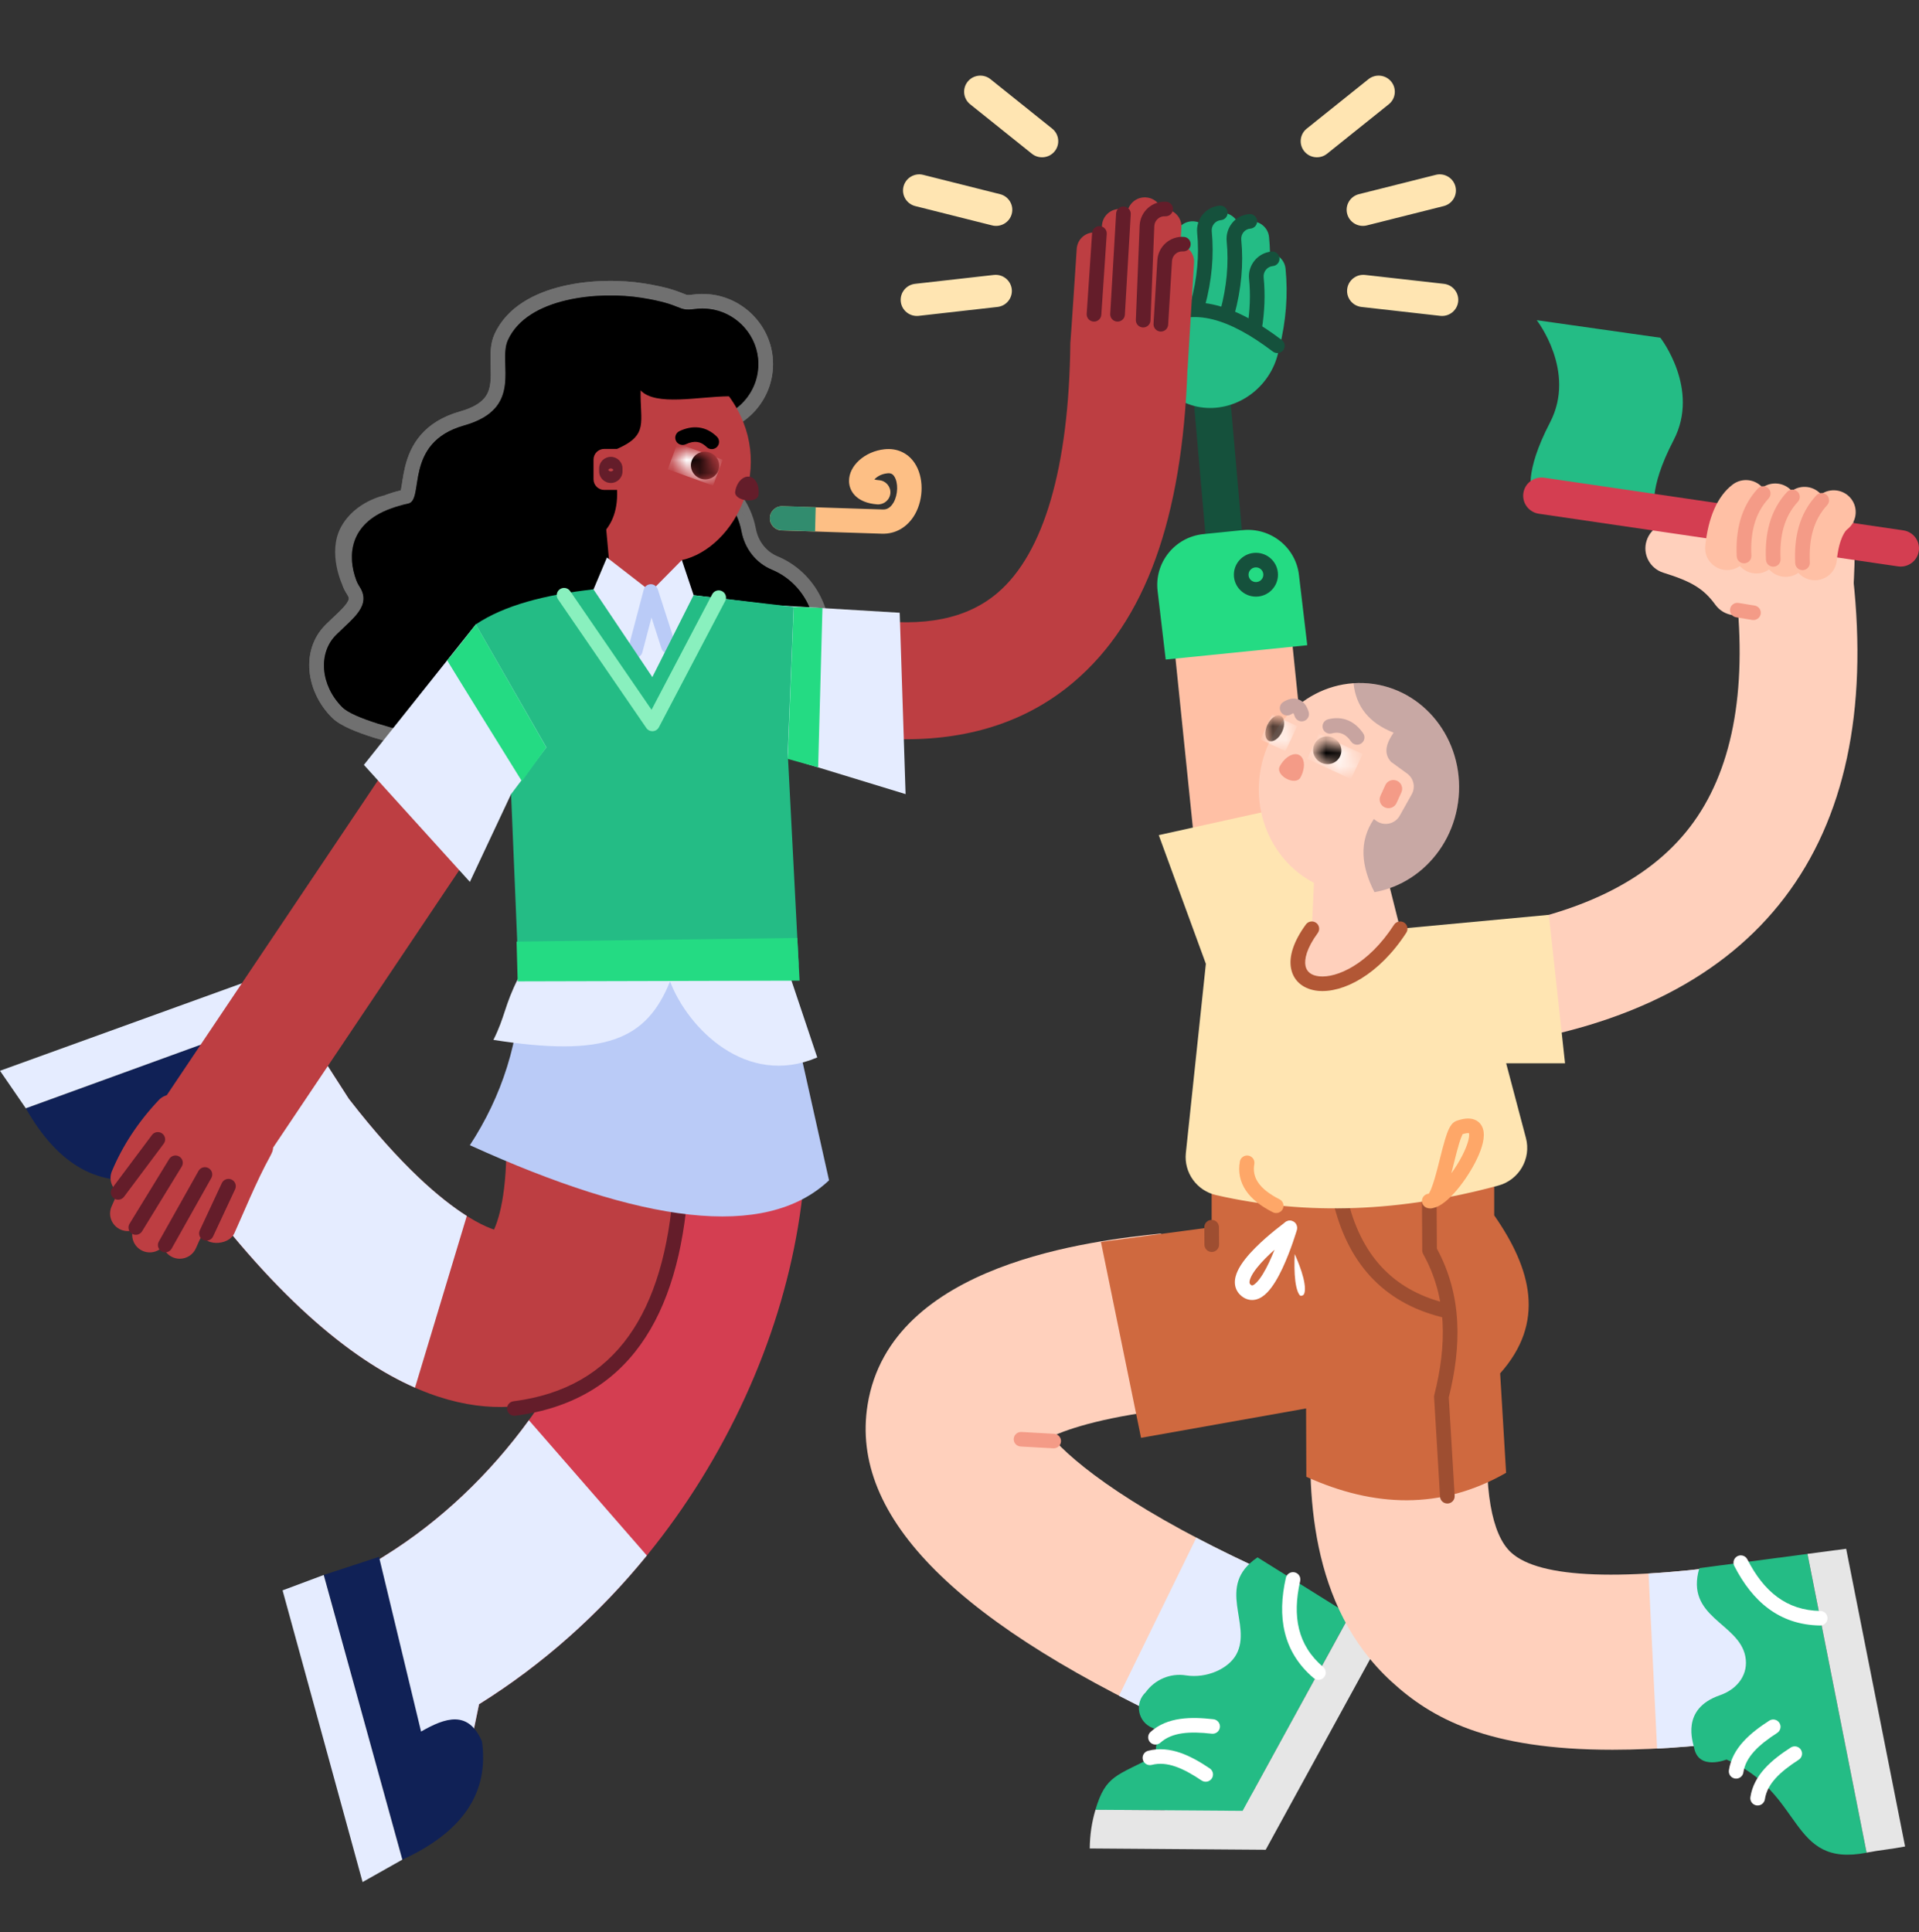 <svg width="144" height="145" viewBox="0 0 144 145" fill="none" xmlns="http://www.w3.org/2000/svg">
<rect x="0" y="0" width="144" height="145" fill="#333333" stroke="none"/>
<g opacity="0.3">
<path fill-rule="evenodd" clip-rule="evenodd" d="M52.141 23.189C52.481 23.145 52.839 23.136 53.206 23.18C55.119 23.399 56.67 24.945 56.882 26.85C57.16 29.362 55.185 31.491 52.711 31.491C52.493 31.491 52.279 31.472 52.07 31.438C51.952 31.419 51.836 31.395 51.721 31.369L49.839 40.712L38.351 56.519C38.351 56.519 27.328 54.706 25.688 53.077C24.049 51.448 23.841 49.015 25.22 47.645L25.295 47.571C25.455 47.413 25.618 47.26 25.779 47.11C26.835 46.118 27.782 45.228 26.965 44.001C26.872 43.86 26.797 43.715 26.74 43.562C26.051 41.731 26.205 39.325 29.263 38.187C29.722 38.016 30.182 37.885 30.633 37.788C31.061 37.696 31.149 37.126 31.267 36.365C31.491 34.917 31.821 32.777 34.817 31.93C38.025 31.024 37.967 29.081 37.917 27.409C37.896 26.7 37.877 26.04 38.108 25.529C39.575 22.293 44.979 21.836 48.169 22.35C49.775 22.608 50.419 22.867 50.84 23.036C51.255 23.203 51.452 23.282 52.141 23.189ZM28.877 37.164C29.278 37.014 29.68 36.892 30.077 36.794C30.081 36.773 30.086 36.75 30.092 36.725C30.121 36.578 30.146 36.42 30.177 36.221C30.188 36.149 30.2 36.071 30.213 35.987C30.26 35.69 30.32 35.343 30.412 34.978C30.596 34.245 30.918 33.402 31.577 32.64C32.243 31.87 33.193 31.253 34.516 30.879C35.518 30.596 36.037 30.232 36.32 29.909C36.597 29.593 36.734 29.221 36.793 28.753C36.844 28.35 36.833 27.95 36.819 27.479C36.819 27.464 36.818 27.448 36.818 27.432C36.815 27.324 36.811 27.211 36.809 27.094C36.797 26.529 36.797 25.761 37.106 25.08C38.048 23.001 40.18 21.954 42.239 21.47C44.333 20.977 46.629 20.995 48.345 21.271C50.029 21.542 50.755 21.823 51.243 22.019C51.475 22.113 51.513 22.123 51.556 22.13C51.592 22.136 51.694 22.146 51.992 22.106L51.999 22.105C52.418 22.051 52.867 22.039 53.335 22.094C55.755 22.373 57.706 24.319 57.975 26.73C58.326 29.896 55.833 32.584 52.711 32.584C52.673 32.584 52.636 32.584 52.598 32.583L50.87 41.16L38.844 57.708L38.172 57.597L38.351 56.519C38.172 57.597 38.172 57.597 38.172 57.597L38.171 57.597L38.169 57.597L38.138 57.592L38.043 57.576C37.961 57.562 37.84 57.541 37.686 57.514C37.378 57.461 36.937 57.383 36.403 57.285C35.335 57.088 33.892 56.807 32.395 56.475C30.902 56.144 29.334 55.756 28.026 55.343C27.372 55.137 26.763 54.918 26.251 54.688C25.767 54.471 25.263 54.199 24.911 53.849C22.972 51.923 22.515 48.788 24.442 46.873L24.522 46.794C24.683 46.635 24.846 46.482 24.998 46.339L25.021 46.318C25.167 46.181 25.301 46.054 25.429 45.93C25.702 45.663 25.897 45.449 26.025 45.26C26.149 45.076 26.171 44.973 26.174 44.925C26.176 44.893 26.177 44.797 26.048 44.604L26.046 44.6C25.912 44.397 25.798 44.18 25.71 43.944" fill="white"/>
<path d="M52.141 23.189C52.481 23.145 52.839 23.136 53.206 23.18C55.119 23.399 56.67 24.945 56.882 26.85C57.16 29.362 55.185 31.491 52.711 31.491C52.493 31.491 52.279 31.472 52.07 31.438C51.952 31.419 51.836 31.395 51.721 31.369L49.839 40.712L38.351 56.519L38.172 57.597L38.844 57.708L50.87 41.16L52.598 32.583C52.636 32.584 52.673 32.584 52.711 32.584C55.833 32.584 58.326 29.896 57.975 26.73C57.706 24.319 55.755 22.373 53.335 22.094C52.867 22.039 52.418 22.051 51.999 22.105L51.992 22.106C51.694 22.146 51.592 22.136 51.556 22.13C51.513 22.123 51.475 22.113 51.243 22.019C50.755 21.823 50.029 21.542 48.345 21.271C46.629 20.995 44.333 20.977 42.239 21.47C40.18 21.954 38.048 23.001 37.106 25.08C36.797 25.761 36.797 26.529 36.809 27.094C36.811 27.211 36.815 27.324 36.818 27.432L36.819 27.479C36.833 27.95 36.844 28.35 36.793 28.753C36.734 29.221 36.597 29.593 36.32 29.909C36.037 30.232 35.518 30.596 34.516 30.879C33.193 31.253 32.243 31.87 31.577 32.64C30.918 33.402 30.596 34.245 30.412 34.978C30.32 35.343 30.26 35.69 30.213 35.987C30.2 36.071 30.188 36.149 30.177 36.221C30.146 36.42 30.121 36.578 30.092 36.725C30.086 36.75 30.081 36.773 30.077 36.794C29.68 36.892 29.278 37.014 28.877 37.164C28.877 37.164 26.651 37.594 25.591 39.544C24.53 41.493 25.71 43.944 25.71 43.944C25.798 44.18 25.912 44.397 26.046 44.6L26.048 44.604C26.177 44.797 26.176 44.893 26.174 44.925C26.171 44.973 26.149 45.076 26.025 45.26C25.897 45.449 25.702 45.663 25.429 45.93C25.301 46.054 25.167 46.181 25.021 46.318L24.998 46.339C24.846 46.482 24.683 46.635 24.522 46.794L24.442 46.873C22.515 48.788 22.972 51.923 24.911 53.849C25.263 54.199 25.767 54.471 26.251 54.688C26.763 54.918 27.372 55.137 28.026 55.343C29.334 55.756 30.902 56.144 32.395 56.475C33.892 56.807 35.335 57.088 36.403 57.285C36.937 57.383 37.378 57.461 37.686 57.514C37.84 57.541 37.961 57.562 38.043 57.576L38.138 57.592L38.169 57.597L38.171 57.597L38.172 57.597L38.351 56.519C38.351 56.519 27.328 54.706 25.688 53.077C24.049 51.448 23.841 49.015 25.22 47.645L25.295 47.571C25.455 47.413 25.618 47.26 25.779 47.11C26.835 46.118 27.782 45.228 26.965 44.001C26.872 43.86 26.797 43.715 26.74 43.562C26.051 41.731 26.205 39.325 29.263 38.187C29.722 38.016 30.182 37.885 30.633 37.788C31.061 37.696 31.149 37.126 31.267 36.365C31.491 34.917 31.821 32.777 34.817 31.93C38.025 31.024 37.967 29.081 37.917 27.409C37.896 26.7 37.877 26.04 38.108 25.529C39.575 22.293 44.979 21.836 48.169 22.35C49.775 22.608 50.419 22.867 50.84 23.036C51.255 23.203 51.452 23.282 52.141 23.189Z" fill="white"/>
</g>
<path opacity="0.3" fill-rule="evenodd" clip-rule="evenodd" d="M58.501 41.811L58.501 41.811C61.5 43.155 63.006 46.644 61.9 49.737C60.694 53.118 56.933 54.83 53.579 53.558L53.578 53.558C50.87 52.529 49.277 49.871 49.486 47.139C49.038 47.074 48.589 46.959 48.147 46.793L48.142 46.791L48.142 46.791C44.766 45.503 43.112 41.681 44.547 38.343L44.547 38.343C45.895 35.205 49.609 33.679 52.793 34.932M49.664 46.06C50.042 46.114 50.42 46.126 50.794 46.1C50.683 46.466 50.614 46.836 50.584 47.204C50.403 49.474 51.724 51.683 53.971 52.537C56.75 53.591 59.865 52.172 60.863 49.371C61.778 46.816 60.528 43.918 58.049 42.807C58.029 42.798 58.008 42.789 57.987 42.781C57.966 42.772 57.945 42.763 57.925 42.754C56.714 42.249 55.884 41.165 55.641 39.883C55.318 38.161 54.143 36.638 52.389 35.949C49.755 34.912 46.672 36.181 45.558 38.772C44.37 41.538 45.739 44.704 48.536 45.771C48.909 45.911 49.287 46.007 49.664 46.06ZM52.794 34.932C54.916 35.767 56.333 37.609 56.722 39.682C56.901 40.629 57.505 41.394 58.351 41.747L58.361 41.751L58.372 41.756C58.377 41.758 58.383 41.76 58.392 41.764C58.398 41.767 58.405 41.77 58.414 41.773L58.416 41.775C58.436 41.783 58.465 41.795 58.495 41.808L58.501 41.811" fill="white"/>
<path d="M58.048 42.807C58.008 42.789 57.964 42.772 57.924 42.754C56.713 42.249 55.883 41.165 55.64 39.883C55.317 38.161 54.142 36.638 52.388 35.948C49.754 34.912 46.67 36.181 45.557 38.772C44.368 41.538 45.738 44.704 48.535 45.77C49.282 46.051 50.046 46.153 50.793 46.1C49.997 48.721 51.358 51.544 53.969 52.537C56.749 53.59 59.864 52.172 60.862 49.371C61.777 46.816 60.526 43.918 58.048 42.807Z" fill="black"/>
<path d="M124.218 38.297C124.218 38.297 123.595 36.857 125.592 33.02C127.589 29.182 124.593 25.345 124.593 25.345L115.315 24.027C115.315 24.027 118.31 27.865 116.313 31.703C114.316 35.54 114.939 36.98 114.939 36.98L124.218 38.297Z" fill="#24BC85"/>
<path d="M138.648 37.639C139.333 39.026 139.209 41.705 139.068 44.409L131.579 45.981L128.928 42.029L138.648 37.639Z" fill="#FFD0BC"/>
<path d="M112.327 78.429L111.054 69.74C118.424 68.677 123.726 66.091 126.815 62.056C129.961 57.95 131.123 51.966 130.27 44.269L139.054 43.312C141.285 63.439 132.037 75.579 112.327 78.429Z" fill="#FFD0BC"/>
<path fill-rule="evenodd" clip-rule="evenodd" d="M123.557 40.581C123.874 39.572 124.953 39.011 125.968 39.326C128.427 40.09 130.256 40.963 131.84 43.145C132.462 44.002 132.268 45.197 131.406 45.815C130.544 46.433 129.341 46.24 128.719 45.383C127.83 44.158 126.91 43.626 124.819 42.977C123.805 42.661 123.239 41.589 123.557 40.581Z" fill="#FFD0BC"/>
<path d="M89.958 130.136C71.86 121.97 63.735 113.877 65.105 105.403C66.832 94.729 82.102 93.1 87.121 92.564L88.54 105.662C83.065 106.246 80.251 107.181 78.894 107.809C80.533 109.737 85.115 113.482 95.441 118.141L89.958 130.136Z" fill="#FFD0BC"/>
<path d="M89.771 115.392C91.433 116.265 93.315 117.183 95.44 118.145C95.259 123.071 93.527 127.124 89.957 130.136C87.823 129.174 85.83 128.213 83.97 127.251" fill="#E5ECFF"/>
<path d="M85.972 126.988C85.106 127.8 85.38 129.232 86.489 129.666L86.948 129.846C86.886 131.041 86.688 130.663 86.741 131.726C83.802 133.289 82.99 133.161 82.199 135.813L87.399 135.853L87.39 137.306L93.969 137.35L93.987 134.549L101.29 121.192L94.362 116.867C91.15 119.032 94.013 121.877 92.772 124.152C92.18 125.236 90.532 125.965 88.994 125.723C87.832 125.535 86.661 126.031 85.972 126.988Z" fill="#24BC85"/>
<path d="M81.774 138.711C81.783 137.693 81.929 136.727 82.203 135.809L93.244 135.888L101.295 121.188L103.778 122.737L94.976 138.808L81.774 138.711Z" fill="#E6E6E6"/>
<path fill-rule="evenodd" clip-rule="evenodd" d="M97.148 117.989C97.444 118.055 97.63 118.348 97.563 118.642C96.964 121.287 97.367 123.461 99.293 125.097C99.524 125.293 99.551 125.638 99.353 125.867C99.156 126.097 98.809 126.124 98.578 125.928C96.245 123.945 95.835 121.299 96.49 118.402C96.557 118.108 96.851 117.923 97.148 117.989Z" fill="white"/>
<path fill-rule="evenodd" clip-rule="evenodd" d="M86.337 129.963C87.608 128.825 89.39 128.824 91.058 129.013C91.359 129.048 91.576 129.318 91.542 129.618C91.507 129.918 91.235 130.133 90.933 130.099C89.269 129.911 87.95 129.989 87.073 130.775C86.848 130.977 86.5 130.959 86.297 130.734C86.093 130.51 86.111 130.165 86.337 129.963Z" fill="white"/>
<path fill-rule="evenodd" clip-rule="evenodd" d="M86.152 131.381C87.809 130.955 89.387 131.767 90.782 132.704C91.034 132.873 91.1 133.213 90.93 133.463C90.76 133.713 90.418 133.779 90.166 133.61C88.778 132.677 87.572 132.145 86.428 132.439C86.134 132.515 85.834 132.339 85.758 132.047C85.682 131.755 85.858 131.457 86.152 131.381Z" fill="white"/>
<path d="M47.224 83.075C47.851 95.778 40.318 109.617 28.905 116.731L27.845 117.389L30.235 131.69L35.175 131.615L35.948 127.888C43.556 123.146 49.928 116.256 54.368 107.967C58.773 99.743 60.881 90.908 60.465 82.43L47.224 83.075Z" fill="#D43E51"/>
<path fill-rule="evenodd" clip-rule="evenodd" d="M48.539 116.73L39.688 106.574C36.756 110.606 33.092 114.121 28.905 116.73L27.845 117.389L30.235 131.69L35.175 131.615L35.948 127.887C40.679 124.938 44.931 121.16 48.539 116.73Z" fill="#E5ECFF"/>
<path d="M24.292 118.188L30.191 139.55C34.724 137.481 36.703 134.522 36.169 130.689C35.148 128.309 33.429 128.884 31.596 129.938L28.441 116.827L24.292 118.188Z" fill="#102156"/>
<path d="M24.292 118.188L21.204 119.343L27.208 141.231L30.191 139.55L24.292 118.188Z" fill="#E5ECFF"/>
<path d="M37.949 83.993C38.197 89.042 37.481 91.378 37.07 92.269C35.776 91.839 32.02 90.004 26.17 82.452L23.961 79.014L9.818 82.561L10.299 87.448L13.706 87.857C25.264 103.896 34.15 106.491 39.964 105.35C40.547 105.236 41.095 105.086 41.617 104.906C46.384 103.264 51.916 98.193 51.191 83.356L37.949 83.993Z" fill="#BD3E42"/>
<path fill-rule="evenodd" clip-rule="evenodd" d="M51.128 88.558C51.431 88.579 51.659 88.841 51.638 89.142C51.294 93.956 50.177 97.957 48.069 100.899C45.946 103.861 42.851 105.702 38.669 106.238C38.368 106.276 38.092 106.065 38.053 105.766C38.014 105.466 38.227 105.193 38.528 105.154C42.432 104.654 45.242 102.959 47.173 100.265C49.118 97.551 50.204 93.774 50.541 89.064C50.562 88.763 50.825 88.537 51.128 88.558Z" fill="#641D2A"/>
<path d="M35.029 91.246C33.102 90.026 30.111 87.536 26.174 82.452L23.965 79.014L9.822 82.561L10.304 87.448L13.71 87.857C20.457 97.218 26.294 101.999 31.141 104.133" fill="#E5ECFF"/>
<path d="M22.869 75.558L1.935 83.167C4.383 87.483 7.511 89.2 11.315 88.352C13.617 87.145 12.897 85.49 11.691 83.764L24.579 79.553L22.869 75.558Z" fill="#102156"/>
<path d="M22.869 75.558L21.456 72.594L0 80.352L1.935 83.167L22.869 75.558Z" fill="#E5ECFF"/>
<path d="M20.065 85.538C19.53 85.042 18.691 85.064 18.192 85.595C17.785 86.025 17.405 86.469 17.047 86.921C16.601 86.816 16.111 86.939 15.775 87.294C15.766 87.303 15.762 87.312 15.753 87.32C15.687 87.114 15.576 86.921 15.404 86.763C15.046 86.429 14.555 86.337 14.118 86.464C14.242 86.012 14.118 85.507 13.751 85.165C13.628 85.05 13.491 84.967 13.345 84.91C13.508 84.725 13.672 84.541 13.844 84.357C14.343 83.825 14.317 82.991 13.787 82.495C13.252 81.999 12.412 82.021 11.913 82.552C10.376 84.181 9.192 85.977 8.396 87.891C8.153 88.475 8.365 89.129 8.865 89.476C8.683 89.836 8.511 90.197 8.361 90.561C8.083 91.233 8.401 92.005 9.081 92.282C9.249 92.352 9.417 92.383 9.589 92.383C9.717 92.383 9.845 92.365 9.965 92.33C9.797 92.958 10.115 93.626 10.733 93.88C10.901 93.951 11.069 93.981 11.242 93.981C11.617 93.981 11.979 93.819 12.231 93.538C12.346 93.894 12.607 94.201 12.982 94.355C13.15 94.425 13.318 94.456 13.491 94.456C14.012 94.456 14.502 94.148 14.714 93.643C14.865 93.279 15.037 92.919 15.227 92.563C15.165 93.437 17.114 93.586 17.595 92.524C18.236 91.11 19.256 88.611 20.246 86.816C20.587 86.179 20.6 86.038 20.065 85.538Z" fill="#BD3E42"/>
<path d="M18.833 88.594C10.942 92.647 7.774 91.769 11.481 83.725L30.038 56.062L37.39 60.932L18.833 88.594Z" fill="#BD3E42"/>
<path fill-rule="evenodd" clip-rule="evenodd" d="M12.171 85.06C12.415 85.24 12.466 85.582 12.285 85.825L9.307 89.807C9.125 90.049 8.781 90.1 8.537 89.92C8.294 89.74 8.243 89.397 8.424 89.155L11.402 85.173C11.583 84.93 11.928 84.88 12.171 85.06Z" fill="#641D2A"/>
<path fill-rule="evenodd" clip-rule="evenodd" d="M13.454 86.788C13.714 86.945 13.796 87.281 13.638 87.539L10.66 92.399C10.502 92.657 10.164 92.739 9.904 92.582C9.645 92.425 9.563 92.089 9.721 91.831L12.699 86.97C12.857 86.713 13.195 86.631 13.454 86.788Z" fill="#641D2A"/>
<path fill-rule="evenodd" clip-rule="evenodd" d="M15.645 87.655C15.911 87.802 16.005 88.135 15.857 88.399L12.879 93.698C12.731 93.962 12.396 94.056 12.131 93.909C11.866 93.762 11.771 93.429 11.919 93.166L14.897 87.866C15.045 87.603 15.38 87.508 15.645 87.655Z" fill="#641D2A"/>
<path fill-rule="evenodd" clip-rule="evenodd" d="M17.375 88.516C17.651 88.642 17.771 88.967 17.643 89.241L15.991 92.784C15.863 93.058 15.536 93.177 15.261 93.05C14.985 92.924 14.865 92.599 14.993 92.325L16.645 88.782C16.773 88.508 17.1 88.389 17.375 88.516Z" fill="#641D2A"/>
<path d="M121.013 131.304C111.616 131.308 107.4 128.928 104.414 126.189C98.21 120.511 98.042 111.769 98.453 105.692L111.677 106.579C111.328 111.725 111.92 115.159 113.392 116.503C115.535 118.465 121.769 118.689 131.922 117.174L133.893 130.202C128.741 130.97 124.517 131.304 121.013 131.304Z" fill="#FFD0BC"/>
<path d="M123.705 118.079C126.074 117.943 128.813 117.64 131.919 117.179L133.89 130.206C130.275 130.746 127.121 131.071 124.346 131.216" fill="#E5ECFF"/>
<path d="M90.92 88.138V92.089L82.614 93.2L85.623 107.896L98.007 105.692L98.025 110.821C103.106 113.113 108.116 113.323 113.016 110.522L112.57 103.058C115.972 99.238 114.943 95.251 112.124 91.203V88.568L90.92 88.138Z" fill="#CF693F"/>
<path fill-rule="evenodd" clip-rule="evenodd" d="M107.248 89.576C107.552 89.574 107.8 89.818 107.801 90.119L107.823 93.696C109.745 97.245 109.667 101.036 108.716 104.865L109.157 112.246C109.175 112.547 108.944 112.806 108.641 112.824C108.337 112.842 108.077 112.612 108.059 112.311L107.613 104.847C107.609 104.791 107.615 104.736 107.628 104.682C108.573 100.926 108.613 97.377 106.792 94.101C106.748 94.021 106.724 93.932 106.724 93.84L106.702 90.126C106.7 89.824 106.945 89.578 107.248 89.576Z" fill="#9E4E31"/>
<path fill-rule="evenodd" clip-rule="evenodd" d="M100.506 89.799C100.8 89.725 101.099 89.903 101.173 90.195C101.722 92.359 102.638 94.044 103.888 95.297C105.137 96.549 106.745 97.396 108.724 97.844C109.02 97.911 109.205 98.204 109.138 98.499C109.071 98.793 108.776 98.977 108.48 98.91C106.327 98.423 104.523 97.486 103.107 96.066C101.693 94.649 100.694 92.777 100.107 90.462C100.033 90.17 100.211 89.873 100.506 89.799Z" fill="#9E4E31"/>
<path fill-rule="evenodd" clip-rule="evenodd" d="M97.316 92.299L96.788 92.147L96.466 91.704C96.656 91.568 96.913 91.566 97.105 91.7C97.297 91.835 97.382 92.075 97.316 92.299ZM95.639 93.781C95.414 93.981 95.185 94.195 94.965 94.416C94.47 94.916 94.068 95.41 93.875 95.82C93.78 96.023 93.757 96.162 93.763 96.245C93.768 96.304 93.787 96.354 93.862 96.414M95.639 93.781C95.516 94.089 95.38 94.41 95.234 94.722C94.926 95.375 94.598 95.928 94.288 96.241C94.133 96.397 94.028 96.447 93.979 96.458C93.978 96.459 93.977 96.459 93.976 96.459C93.959 96.463 93.932 96.469 93.862 96.414M96.788 92.147C96.466 91.704 96.466 91.704 96.466 91.704L96.461 91.708L96.45 91.716C96.44 91.723 96.426 91.734 96.407 91.747C96.371 91.774 96.318 91.813 96.252 91.863C96.119 91.963 95.933 92.107 95.714 92.283C95.278 92.634 94.707 93.12 94.182 93.649C93.666 94.17 93.154 94.772 92.879 95.357C92.741 95.652 92.641 95.986 92.667 96.328C92.695 96.693 92.864 97.02 93.175 97.267C93.487 97.515 93.853 97.609 94.225 97.523C94.565 97.445 94.848 97.234 95.072 97.007C95.52 96.555 95.913 95.858 96.23 95.185C96.553 94.498 96.825 93.776 97.014 93.231C97.109 92.957 97.184 92.726 97.236 92.562C97.262 92.48 97.281 92.415 97.295 92.371L97.311 92.319L97.315 92.305L97.316 92.299C97.317 92.299 97.316 92.299 96.788 92.147Z" fill="white"/>
<path fill-rule="evenodd" clip-rule="evenodd" d="M97.257 91.875L96.78 92.147L96.236 92.071C96.268 91.84 96.445 91.655 96.676 91.611C96.906 91.566 97.14 91.672 97.257 91.875ZM97.155 94.107C97.139 94.437 97.131 94.784 97.136 95.127C97.147 95.848 97.218 96.486 97.372 96.897C97.449 97.103 97.524 97.191 97.565 97.222C97.566 97.222 97.566 97.223 97.567 97.223C97.581 97.234 97.603 97.251 97.69 97.229C97.783 97.205 97.82 97.168 97.848 97.115C97.888 97.042 97.924 96.907 97.921 96.683C97.914 96.23 97.751 95.615 97.505 94.958C97.397 94.668 97.277 94.38 97.155 94.107Z" fill="white"/>
<path fill-rule="evenodd" clip-rule="evenodd" d="M90.845 28.814C91.601 28.748 92.268 29.304 92.334 30.056L93.182 39.716C93.248 40.467 92.689 41.13 91.932 41.195C91.176 41.261 90.509 40.705 90.443 39.953L89.595 30.293C89.529 29.542 90.089 28.879 90.845 28.814Z" fill="#15513C"/>
<path d="M94.841 28.656C96.613 26.481 96.392 23.385 94.348 21.74C92.303 20.095 89.21 20.525 87.438 22.7C85.666 24.875 85.887 27.971 87.931 29.616C89.976 31.261 93.07 30.831 94.841 28.656Z" fill="#24BC85"/>
<path d="M96.002 26.113C96.506 24.093 96.661 22.095 96.466 20.163C96.404 19.535 95.905 19.057 95.3 18.986C95.291 18.587 95.269 18.187 95.229 17.792C95.159 17.068 94.509 16.541 93.78 16.611C93.462 16.633 93.188 16.773 92.98 16.98C92.83 16.348 92.234 15.908 91.567 15.974C90.983 16.027 90.537 16.448 90.413 16.98C90.144 16.721 89.768 16.572 89.362 16.611C89.353 16.611 89.344 16.611 89.331 16.615C88.619 16.703 88.103 17.34 88.173 18.051C88.319 19.522 88.222 21.046 87.89 22.596C91.032 23.237 93.811 24.317 96.002 26.113Z" fill="#24BC85"/>
<path fill-rule="evenodd" clip-rule="evenodd" d="M94.333 16.572C94.354 16.873 94.126 17.134 93.824 17.156C93.417 17.185 93.1 17.557 93.143 17.998C93.322 19.813 93.147 21.697 92.632 23.602C92.553 23.894 92.252 24.067 91.958 23.988C91.665 23.91 91.491 23.61 91.57 23.319C92.054 21.527 92.214 19.776 92.049 18.105L92.049 18.104C91.95 17.096 92.676 16.142 93.745 16.066C94.048 16.044 94.311 16.271 94.333 16.572Z" fill="#15513C"/>
<path fill-rule="evenodd" clip-rule="evenodd" d="M92.118 15.926C92.145 16.227 91.922 16.492 91.619 16.519C91.195 16.557 90.887 16.93 90.929 17.362C91.108 19.173 90.932 21.061 90.418 22.966C90.339 23.258 90.037 23.431 89.744 23.352C89.451 23.274 89.277 22.975 89.356 22.683C89.839 20.892 89.999 19.136 89.834 17.469L89.834 17.468C89.735 16.452 90.469 15.525 91.521 15.431C91.823 15.404 92.091 15.626 92.118 15.926ZM90.382 17.415L90.381 17.415L90.382 17.415Z" fill="#15513C"/>
<path fill-rule="evenodd" clip-rule="evenodd" d="M86.656 23.567C89.582 21.709 92.909 23.033 96.185 25.517C96.426 25.7 96.473 26.042 96.288 26.282C96.104 26.522 95.759 26.568 95.518 26.385C92.272 23.924 89.52 23.045 87.249 24.488C86.993 24.651 86.653 24.576 86.49 24.322C86.326 24.068 86.401 23.73 86.656 23.567Z" fill="#15513C"/>
<path d="M89.6 19.715C89.64 19.065 89.194 18.499 88.575 18.358L88.651 17.081C88.695 16.356 88.138 15.733 87.405 15.689C87.321 15.684 87.237 15.689 87.157 15.698C86.985 15.201 86.525 14.837 85.969 14.811C85.31 14.784 84.758 15.223 84.617 15.834C84.457 15.755 84.281 15.702 84.091 15.689C83.353 15.641 82.734 16.198 82.69 16.927L82.65 17.559C82.509 17.498 82.359 17.454 82.195 17.445C81.457 17.397 80.839 17.954 80.795 18.683C80.795 18.683 80.335 25.735 80.317 25.744C80.22 35.048 78.334 41.529 74.856 44.488C72.563 46.442 69.356 47.087 65.039 46.473L63.78 55.162C65.238 55.373 66.638 55.474 67.986 55.474C73.001 55.474 77.234 54.029 80.605 51.153C85.938 46.613 88.721 38.925 89.106 27.702C89.11 27.676 89.115 27.649 89.119 27.623L89.6 19.715Z" fill="#BD3E42"/>
<path d="M53.206 23.18C52.839 23.136 52.481 23.145 52.141 23.188C50.754 23.377 51.359 22.863 48.169 22.35C44.979 21.836 39.575 22.293 38.109 25.529C37.331 27.245 39.386 30.64 34.817 31.93C30.248 33.221 31.879 37.52 30.633 37.788C30.182 37.884 29.723 38.016 29.263 38.187C26.206 39.325 26.051 41.731 26.74 43.562C26.798 43.715 26.873 43.86 26.965 44.001C27.907 45.415 26.506 46.381 25.295 47.571C25.269 47.597 25.242 47.623 25.22 47.645C23.842 49.015 24.049 51.448 25.689 53.077C27.328 54.706 38.352 56.519 38.352 56.519L49.839 40.712L51.721 31.369C52.04 31.443 52.371 31.491 52.711 31.491C55.185 31.491 57.16 29.362 56.882 26.85C56.67 24.945 55.119 23.399 53.206 23.18Z" fill="black"/>
<path d="M54.699 29.735C58.446 34.864 55.141 41.151 51.164 42.029V45.103L45.862 43.786L45.42 38.956L42.769 35.443L48.955 27.101L54.699 29.735Z" fill="#BD3E42"/>
<path d="M58.226 45.423L67.513 45.981L67.955 59.592L56.467 56.08L38.352 59.592L35.259 66.178L27.306 57.397L35.701 46.859L44.538 44.224L45.545 41.836L48.837 44.387L51.165 42.029L52.049 44.664L58.226 45.423Z" fill="#E5ECFF"/>
<path d="M96.647 45.095L87.856 45.986L90.064 67.499L98.855 66.607L96.647 45.095Z" fill="#FFC0A5"/>
<path d="M35.258 85.937C48.089 91.777 57.416 93.103 62.21 88.572L58.675 72.765L39.102 73.204C39.075 78.078 37.613 82.337 35.258 85.937Z" fill="#BACBF7"/>
<path d="M50.28 73.643C51.606 77.155 56.011 81.63 61.326 79.351L59.117 72.765L38.881 73.423C37.856 75.434 37.909 76.277 37.025 78.034C45.42 79.351 48.513 78.034 50.28 73.643Z" fill="#E5ECFF"/>
<path fill-rule="evenodd" clip-rule="evenodd" d="M48.822 43.841C49.066 43.834 49.285 43.989 49.36 44.221L50.685 48.33C50.778 48.618 50.619 48.925 50.33 49.017C50.041 49.109 49.731 48.951 49.638 48.664L48.889 46.342L48.202 48.952C48.125 49.243 47.824 49.418 47.531 49.342C47.237 49.265 47.061 48.967 47.138 48.675L48.304 44.249C48.367 44.014 48.577 43.848 48.822 43.841Z" fill="#BACBF7"/>
<path d="M38.351 59.592L38.882 72.326C38.904 73.046 39.261 72.984 39.986 72.984H58.472C59.241 72.984 59.966 73.002 59.926 72.238L59.113 56.519L59.555 45.542L52.044 44.664L48.951 50.811L44.533 44.225C40.918 44.629 37.848 45.414 35.696 46.859L40.998 56.08L38.351 59.592Z" fill="#24BC85"/>
<path d="M35.701 46.859C35.701 46.859 33.611 49.573 33.549 49.533C33.492 49.494 39.165 58.627 39.165 58.627L40.998 56.084L35.701 46.859Z" fill="#24DB83"/>
<path d="M59.56 45.542L61.716 45.625L61.393 57.586L59.109 56.949L59.56 45.542Z" fill="#24DB83"/>
<path d="M38.762 70.661L59.828 70.385L60.001 73.59L38.846 73.643L38.762 70.661Z" fill="#24DB83"/>
<path fill-rule="evenodd" clip-rule="evenodd" d="M42.018 44.212C42.269 44.042 42.611 44.106 42.782 44.356L48.892 53.262L53.443 44.595C53.583 44.328 53.915 44.224 54.184 44.364C54.453 44.503 54.558 44.833 54.417 45.101L49.442 54.576C49.353 54.746 49.18 54.858 48.987 54.869C48.794 54.88 48.609 54.79 48.501 54.631L41.873 44.971C41.702 44.722 41.767 44.382 42.018 44.212Z" fill="#89F0BE"/>
<path d="M48.072 29.296C48.019 31.698 48.708 32.633 46.304 33.687H45.341C44.899 33.687 44.537 34.042 44.537 34.486V35.966C44.537 36.405 44.895 36.765 45.341 36.765H46.304C46.375 38.49 45.809 39.531 44.979 40.277L39.677 34.13L49.839 25.349C55.331 26.464 57.173 27.285 54.699 29.739C52.41 29.757 49.211 30.499 48.072 29.296Z" fill="black"/>
<path d="M66.177 40.051L58.653 39.805C58.148 39.789 57.752 39.366 57.768 38.865C57.784 38.363 58.21 37.97 58.714 37.986L66.238 38.232C66.365 38.235 66.748 38.25 67.056 37.702C67.39 37.107 67.412 36.214 67.104 35.748C66.977 35.554 66.825 35.489 66.569 35.52C66.087 35.571 65.759 35.811 65.615 35.98C65.692 36 65.808 36.026 65.971 36.036C66.474 36.075 66.852 36.514 66.812 37.014C66.773 37.514 66.329 37.881 65.828 37.85C64.285 37.73 63.722 36.871 63.71 36.11C63.692 34.948 64.889 33.874 66.373 33.713C67.305 33.613 68.128 33.989 68.633 34.746C69.32 35.776 69.33 37.395 68.66 38.59C68.111 39.553 67.209 40.084 66.177 40.051Z" fill="#FDBF85"/>
<path d="M61.162 39.883L58.656 39.799C58.152 39.783 57.756 39.36 57.772 38.859C57.787 38.358 58.213 37.964 58.718 37.98L61.208 38.06L61.162 39.883Z" fill="#318C6E"/>
<path fill-rule="evenodd" clip-rule="evenodd" d="M52.443 32.082C52.946 32.145 53.399 32.38 53.794 32.768C54.011 32.98 54.013 33.326 53.8 33.541C53.587 33.756 53.239 33.758 53.022 33.546C52.773 33.302 52.535 33.195 52.306 33.166C52.071 33.137 51.791 33.184 51.454 33.341C51.179 33.468 50.852 33.35 50.723 33.077C50.595 32.803 50.714 32.478 50.989 32.35C51.456 32.133 51.947 32.02 52.443 32.082Z" fill="black"/>
<path d="M56.917 37.145C56.82 37.834 55.071 37.588 55.168 36.899C55.265 36.209 55.738 35.705 56.224 35.77C56.705 35.841 57.015 36.455 56.917 37.145Z" fill="#641D2A"/>
<path fill-rule="evenodd" clip-rule="evenodd" d="M87.945 19.591C87.945 19.591 87.945 19.591 87.945 19.591L87.657 24.367C87.639 24.669 87.379 24.898 87.076 24.88C86.773 24.862 86.542 24.603 86.56 24.302L86.847 19.525C86.909 18.504 87.784 17.712 88.829 17.774C89.132 17.792 89.363 18.051 89.345 18.352C89.327 18.653 89.067 18.883 88.763 18.865C88.334 18.839 87.971 19.162 87.945 19.591Z" fill="#641D2A"/>
<path fill-rule="evenodd" clip-rule="evenodd" d="M86.619 16.951C86.647 16.525 87.009 16.204 87.437 16.23C87.74 16.248 88.001 16.018 88.019 15.717C88.037 15.416 87.806 15.157 87.503 15.139C86.457 15.077 85.583 15.869 85.521 16.89L85.52 16.901L85.233 24.005C85.221 24.307 85.457 24.561 85.76 24.573C86.064 24.585 86.32 24.351 86.332 24.049L86.619 16.951Z" fill="#641D2A"/>
<path fill-rule="evenodd" clip-rule="evenodd" d="M84.334 15.499C84.637 15.517 84.868 15.775 84.851 16.076L84.409 23.62C84.391 23.921 84.131 24.151 83.828 24.133C83.525 24.116 83.294 23.857 83.311 23.556L83.753 16.013C83.771 15.711 84.031 15.482 84.334 15.499Z" fill="#641D2A"/>
<path fill-rule="evenodd" clip-rule="evenodd" d="M82.537 16.97C82.84 16.99 83.069 17.25 83.049 17.551L82.642 23.624C82.622 23.925 82.36 24.153 82.057 24.133C81.754 24.113 81.525 23.852 81.545 23.551L81.952 17.479C81.972 17.178 82.234 16.95 82.537 16.97Z" fill="#641D2A"/>
<path fill-rule="evenodd" clip-rule="evenodd" d="M96.011 19.372C96.038 19.672 95.816 19.938 95.513 19.966C95.098 20.003 94.781 20.38 94.822 20.808C94.951 22.089 94.899 23.401 94.68 24.735C94.631 25.032 94.349 25.234 94.049 25.186C93.749 25.137 93.546 24.856 93.595 24.558C93.8 23.311 93.846 22.094 93.728 20.916L93.727 20.914L93.727 20.914C93.628 19.894 94.38 18.971 95.413 18.877C95.716 18.85 95.983 19.071 96.011 19.372Z" fill="#15513C"/>
<path d="M87.474 49.494L86.865 44.343C86.613 42.218 88.164 40.295 90.306 40.08L93.249 39.782C95.348 39.571 97.23 41.068 97.473 43.149L98.096 48.418L87.474 49.494Z" fill="#24DB83"/>
<path fill-rule="evenodd" clip-rule="evenodd" d="M94.244 42.576C93.937 42.576 93.689 42.823 93.689 43.127C93.689 43.432 93.937 43.679 94.244 43.679C94.55 43.679 94.799 43.432 94.799 43.127C94.799 42.823 94.55 42.576 94.244 42.576ZM92.589 43.127C92.589 42.219 93.33 41.483 94.244 41.483C95.157 41.483 95.898 42.219 95.898 43.127C95.898 44.035 95.157 44.772 94.244 44.772C93.33 44.772 92.589 44.035 92.589 43.127Z" fill="#15513C"/>
<path d="M97.998 64.861L98.44 69.691H95.789L97.998 75.838C101.803 74.613 104.489 72.751 105.068 69.691L103.742 64.422L97.998 64.861Z" fill="#FFD0BC"/>
<path d="M98.882 60.032L86.952 62.667L90.487 72.326L88.985 86.522C88.83 87.997 89.807 89.354 91.26 89.683C98.153 91.26 105.218 90.917 112.429 88.968C113.988 88.546 114.916 86.952 114.505 85.398L113.021 79.791H117.439L116.224 68.651L105.068 69.692C101.975 74.522 94.905 75.4 98.44 69.692L98.882 60.032Z" fill="#FFE5B2"/>
<path d="M101.255 67.024C105.386 67.397 109.058 64.176 109.455 59.829C109.853 55.482 106.826 51.656 102.695 51.282C98.564 50.909 94.892 54.13 94.495 58.477C94.097 62.824 97.124 66.651 101.255 67.024Z" fill="#FFD0BC"/>
<path fill-rule="evenodd" clip-rule="evenodd" d="M90.917 91.543C91.221 91.541 91.468 91.784 91.47 92.086L91.479 93.399C91.481 93.7 91.237 93.947 90.933 93.949C90.629 93.951 90.382 93.708 90.38 93.406L90.371 92.093C90.369 91.791 90.613 91.545 90.917 91.543Z" fill="#9E4E31"/>
<path fill-rule="evenodd" clip-rule="evenodd" d="M109.76 85.106C109.75 85.124 109.737 85.148 109.722 85.179C109.655 85.316 109.581 85.519 109.499 85.787C109.373 86.197 109.248 86.696 109.115 87.225C109.075 87.386 109.034 87.549 108.992 87.714C108.963 87.826 108.934 87.939 108.905 88.051C109.203 87.638 109.485 87.186 109.713 86.744C109.902 86.377 110.049 86.029 110.141 85.728C110.235 85.416 110.256 85.201 110.239 85.078C110.236 85.058 110.232 85.043 110.23 85.033C110.179 85.024 110.04 85.018 109.76 85.106ZM107.575 90.642C107.817 90.587 108.04 90.465 108.222 90.342C108.52 90.141 108.824 89.858 109.113 89.539C109.692 88.901 110.271 88.055 110.691 87.243C110.901 86.836 111.078 86.425 111.194 86.043C111.306 85.672 111.377 85.28 111.328 84.928C111.275 84.549 111.068 84.167 110.613 84.007C110.224 83.871 109.767 83.944 109.305 84.106C109.121 84.17 108.998 84.296 108.926 84.387C108.848 84.484 108.784 84.596 108.732 84.702C108.628 84.916 108.534 85.185 108.447 85.469C108.312 85.909 108.177 86.447 108.043 86.981C108.004 87.137 107.965 87.293 107.926 87.445C107.748 88.142 107.573 88.779 107.392 89.221C107.32 89.395 107.258 89.51 107.212 89.578C106.974 89.595 106.769 89.764 106.715 90.004C106.653 90.278 106.811 90.555 107.081 90.642C107.266 90.703 107.432 90.691 107.575 90.642ZM109.786 85.067C109.788 85.065 109.789 85.064 109.789 85.064C109.789 85.064 109.788 85.065 109.786 85.067Z" fill="#FEA768"/>
<path fill-rule="evenodd" clip-rule="evenodd" d="M93.677 86.718C93.976 86.77 94.175 87.054 94.122 87.351C94.031 87.86 94.123 88.309 94.402 88.726C94.692 89.159 95.206 89.59 96.012 89.995C96.283 90.132 96.391 90.46 96.254 90.73C96.117 90.999 95.786 91.106 95.515 90.97C94.611 90.515 93.918 89.976 93.487 89.332C93.045 88.672 92.9 87.937 93.039 87.16C93.092 86.863 93.378 86.665 93.677 86.718Z" fill="#FEA768"/>
<path fill-rule="evenodd" clip-rule="evenodd" d="M76.07 107.972C76.087 107.671 76.347 107.44 76.65 107.457L79.097 107.593C79.401 107.61 79.633 107.868 79.616 108.169C79.599 108.47 79.339 108.701 79.036 108.684L76.588 108.548C76.285 108.531 76.053 108.273 76.07 107.972Z" fill="#F49B87"/>
<mask id="mask0_2037_92203" style="mask-type:alpha" maskUnits="userSpaceOnUse" x="50" y="33" width="4" height="3">
<path d="M53.663 35.397C53.395 36.127 52.725 35.884 51.899 35.585C51.072 35.285 50.402 35.042 50.67 34.313C50.937 33.583 51.608 33.826 52.434 34.125C53.261 34.425 53.931 34.667 53.663 35.397Z" fill="white"/>
</mask>
<g mask="url(#mask0_2037_92203)">
<path d="M50.827 33.268L54.22 34.497L53.506 36.443L50.113 35.214L50.827 33.268Z" fill="white"/>
<path d="M53.909 35.297C53.712 35.835 53.103 36.108 52.55 35.907C51.997 35.707 51.708 35.109 51.906 34.572C52.103 34.034 52.711 33.761 53.264 33.962C53.817 34.162 54.106 34.76 53.909 35.297Z" fill="black"/>
</g>
<mask id="mask1_2037_92203" style="mask-type:alpha" maskUnits="userSpaceOnUse" x="98" y="55" width="4" height="3">
<path d="M98.731 56.099C98.401 56.804 99.048 57.103 99.846 57.471C100.644 57.84 101.291 58.138 101.62 57.434C101.95 56.73 101.303 56.431 100.505 56.062C99.707 55.694 99.06 55.395 98.731 56.099Z" fill="white"/>
</mask>
<g mask="url(#mask1_2037_92203)">
<path d="M102.252 56.584L98.978 55.072L98.099 56.95L101.374 58.462L102.252 56.584Z" fill="white"/>
<path d="M98.628 55.857C98.385 56.375 98.622 56.996 99.156 57.242C99.69 57.489 100.319 57.268 100.562 56.75C100.804 56.231 100.568 55.611 100.034 55.364C99.5 55.117 98.871 55.338 98.628 55.857Z" fill="black"/>
</g>
<mask id="mask2_2037_92203" style="mask-type:alpha" maskUnits="userSpaceOnUse" x="94" y="54" width="3" height="2">
<path d="M95.124 54.606C94.795 55.31 95.168 55.482 95.627 55.694C96.086 55.907 96.459 56.079 96.788 55.374C97.118 54.67 96.745 54.498 96.286 54.286C95.826 54.074 95.454 53.902 95.124 54.606Z" fill="white"/>
</mask>
<g mask="url(#mask2_2037_92203)">
<path d="M97.338 54.486L95.453 53.616L94.574 55.494L96.46 56.365L97.338 54.486Z" fill="white"/>
<path d="M95.096 54.398C94.854 54.916 94.906 55.452 95.214 55.594C95.521 55.736 95.967 55.431 96.21 54.912C96.452 54.393 96.4 53.858 96.092 53.715C95.785 53.574 95.339 53.879 95.096 54.398Z" fill="black"/>
</g>
<path fill-rule="evenodd" clip-rule="evenodd" d="M100.737 55.068C100.525 54.977 100.266 54.951 99.929 55.037C99.635 55.112 99.335 54.936 99.26 54.644C99.184 54.352 99.361 54.054 99.655 53.979C100.192 53.841 100.704 53.865 101.17 54.063C101.63 54.259 101.998 54.604 102.291 55.028C102.463 55.277 102.399 55.617 102.149 55.788C101.899 55.959 101.556 55.896 101.384 55.647C101.174 55.342 100.956 55.161 100.737 55.068Z" fill="#C8A4A0"/>
<path fill-rule="evenodd" clip-rule="evenodd" d="M97.053 53.52C97.021 53.529 96.963 53.552 96.879 53.605C96.622 53.766 96.282 53.689 96.12 53.434C95.959 53.179 96.036 52.841 96.293 52.681C96.636 52.465 97.07 52.319 97.497 52.508C97.901 52.687 98.099 53.081 98.204 53.43C98.291 53.719 98.125 54.023 97.835 54.11C97.544 54.196 97.237 54.032 97.15 53.743C97.115 53.628 97.08 53.559 97.055 53.523C97.055 53.522 97.054 53.521 97.053 53.52ZM97.035 53.498C97.035 53.498 97.035 53.498 97.035 53.498L97.035 53.498Z" fill="#C8A4A0"/>
<path opacity="0.23" d="M103.139 66.948C106.448 66.369 109.119 63.502 109.455 59.829C109.853 55.483 106.827 51.656 102.695 51.283C102.317 51.248 101.94 51.245 101.569 51.269C101.745 53.035 102.755 54.264 104.575 54.98C104.034 55.76 103.788 56.509 104.375 57.166L105.594 58.052C106.085 58.409 106.232 59.075 105.936 59.604L105.034 61.211C104.669 61.861 103.806 62.026 103.223 61.559L103.095 61.459C101.955 63.151 102.141 65.002 103.139 66.948Z" fill="#102156"/>
<path d="M103.915 60.589C103.583 60.44 103.437 60.048 103.587 59.718L103.953 58.917C104.103 58.587 104.498 58.442 104.83 58.591C105.163 58.74 105.309 59.132 105.159 59.463L104.793 60.263C104.643 60.593 104.248 60.738 103.915 60.589Z" fill="#F49B87"/>
<path d="M97.592 58.333C97.216 59.026 95.661 58.192 96.036 57.498C96.412 56.805 97.066 56.431 97.495 56.66C97.923 56.892 97.967 57.639 97.592 58.333Z" fill="#F49B87"/>
<path fill-rule="evenodd" clip-rule="evenodd" d="M105.365 69.232C105.62 69.395 105.694 69.734 105.53 69.987C103.482 73.152 100.77 74.546 98.88 74.352C97.902 74.251 97.09 73.699 96.886 72.703C96.696 71.774 97.076 70.627 97.995 69.371C98.174 69.126 98.517 69.073 98.763 69.25C99.009 69.428 99.063 69.769 98.884 70.013C98.036 71.172 97.864 72 97.964 72.485C98.049 72.902 98.37 73.201 98.993 73.265C100.307 73.4 102.676 72.379 104.605 69.397C104.769 69.143 105.109 69.069 105.365 69.232Z" fill="#B25735"/>
<path d="M127.128 131.168C127.468 132.889 129.554 132.038 129.554 132.038C135.421 134.518 134.202 140.174 140.065 139.028L135.629 116.608L127.517 117.675C126.43 121.381 130.464 121.759 130.967 124.292C131.224 125.588 130.437 126.738 129.05 127.217C126.098 128.24 127.044 130.738 127.128 131.168Z" fill="#24BC85"/>
<path d="M142.957 138.562C141.949 138.76 141.039 138.834 140.067 139.023L135.631 116.604L138.534 116.222L142.957 138.562Z" fill="#E6E6E6"/>
<path fill-rule="evenodd" clip-rule="evenodd" d="M130.38 116.775C130.65 116.639 130.981 116.746 131.119 117.015C132.354 119.433 134.06 120.848 136.593 120.887C136.897 120.892 137.139 121.14 137.134 121.442C137.13 121.744 136.88 121.985 136.576 121.98C133.507 121.932 131.492 120.159 130.138 117.51C130.001 117.241 130.109 116.912 130.38 116.775Z" fill="white"/>
<path fill-rule="evenodd" clip-rule="evenodd" d="M133.523 129.281C133.688 129.534 133.616 129.872 133.362 130.037C131.96 130.943 130.996 131.842 130.822 133.005C130.778 133.303 130.498 133.509 130.198 133.465C129.897 133.421 129.69 133.143 129.734 132.844C129.985 131.162 131.354 130.032 132.762 129.121C133.016 128.956 133.357 129.028 133.523 129.281Z" fill="white"/>
<path fill-rule="evenodd" clip-rule="evenodd" d="M135.136 131.296C135.302 131.549 135.23 131.888 134.976 132.052C133.574 132.959 132.609 133.857 132.436 135.02C132.391 135.319 132.112 135.525 131.811 135.481C131.511 135.436 131.304 135.159 131.348 134.86C131.599 133.178 132.967 132.047 134.376 131.136C134.63 130.972 134.971 131.043 135.136 131.296Z" fill="white"/>
<path fill-rule="evenodd" clip-rule="evenodd" d="M114.313 37C114.424 36.254 115.123 35.738 115.874 35.848L142.826 39.8C143.577 39.91 144.096 40.604 143.985 41.35C143.874 42.097 143.176 42.612 142.425 42.502L115.473 38.551C114.722 38.44 114.203 37.746 114.313 37Z" fill="#D43E51"/>
<path fill-rule="evenodd" clip-rule="evenodd" d="M138.912 37.434C139.465 38.153 139.327 39.182 138.603 39.732C138.506 39.806 138.002 40.335 137.829 42.065C137.738 42.966 136.93 43.623 136.023 43.534C135.117 43.444 134.455 42.641 134.546 41.74C134.761 39.597 135.459 37.993 136.599 37.127C137.323 36.577 138.358 36.715 138.912 37.434Z" fill="#FFC0A5"/>
<path fill-rule="evenodd" clip-rule="evenodd" d="M136.72 37.179C137.273 37.898 137.135 38.927 136.411 39.477C136.314 39.551 135.811 40.08 135.637 41.81C135.547 42.711 134.738 43.368 133.832 43.279C132.925 43.189 132.264 42.386 132.354 41.485C132.569 39.342 133.268 37.738 134.408 36.872C135.132 36.322 136.167 36.46 136.72 37.179Z" fill="#FFC0A5"/>
<path fill-rule="evenodd" clip-rule="evenodd" d="M134.524 36.924C135.077 37.644 134.939 38.672 134.215 39.222C134.118 39.296 133.615 39.825 133.441 41.555C133.351 42.456 132.543 43.114 131.636 43.024C130.73 42.934 130.068 42.131 130.159 41.23C130.374 39.087 131.072 37.483 132.212 36.617C132.936 36.067 133.971 36.205 134.524 36.924Z" fill="#FFC0A5"/>
<path fill-rule="evenodd" clip-rule="evenodd" d="M132.327 36.669C132.88 37.389 132.742 38.417 132.018 38.967C131.921 39.041 131.418 39.571 131.244 41.3C131.154 42.201 130.345 42.859 129.439 42.769C128.532 42.679 127.871 41.876 127.961 40.975C128.177 38.832 128.875 37.228 130.015 36.362C130.739 35.813 131.774 35.95 132.327 36.669Z" fill="#FFC0A5"/>
<path fill-rule="evenodd" clip-rule="evenodd" d="M137.072 37.14C137.295 37.344 137.31 37.69 137.104 37.912C136.08 39.019 135.724 40.47 135.808 42.21C135.823 42.511 135.589 42.767 135.285 42.782C134.982 42.797 134.724 42.564 134.71 42.263C134.617 40.35 135.003 38.569 136.295 37.173C136.5 36.95 136.848 36.936 137.072 37.14Z" fill="#F49B87"/>
<path fill-rule="evenodd" clip-rule="evenodd" d="M134.877 36.885C135.1 37.09 135.115 37.435 134.909 37.657C133.886 38.764 133.529 40.215 133.613 41.955C133.628 42.257 133.394 42.513 133.091 42.527C132.787 42.542 132.53 42.309 132.515 42.008C132.422 40.095 132.808 38.314 134.1 36.918C134.305 36.696 134.653 36.681 134.877 36.885Z" fill="#F49B87"/>
<path fill-rule="evenodd" clip-rule="evenodd" d="M132.684 36.63C132.907 36.835 132.922 37.18 132.717 37.403C131.693 38.509 131.336 39.96 131.421 41.7C131.435 42.002 131.201 42.258 130.898 42.272C130.595 42.287 130.337 42.054 130.322 41.753C130.23 39.84 130.616 38.059 131.907 36.663C132.113 36.441 132.46 36.426 132.684 36.63Z" fill="#F49B87"/>
<path fill-rule="evenodd" clip-rule="evenodd" d="M129.825 45.695C129.875 45.398 130.157 45.196 130.457 45.245L131.668 45.442C131.967 45.491 132.17 45.772 132.121 46.07C132.072 46.368 131.789 46.569 131.49 46.521L130.279 46.323C129.979 46.274 129.776 45.993 129.825 45.695Z" fill="#F49B87"/>
<path fill-rule="evenodd" clip-rule="evenodd" d="M67.594 22.637C67.518 21.974 67.998 21.375 68.665 21.299L74.576 20.632C75.243 20.557 75.846 21.033 75.922 21.697C75.998 22.36 75.518 22.959 74.85 23.034L68.94 23.702C68.272 23.777 67.669 23.3 67.594 22.637Z" fill="#FFE5B2"/>
<path fill-rule="evenodd" clip-rule="evenodd" d="M67.799 13.997C67.964 13.349 68.625 12.957 69.276 13.121L75.044 14.571C75.695 14.734 76.09 15.392 75.925 16.039C75.76 16.686 75.098 17.078 74.447 16.915L68.68 15.465C68.029 15.301 67.634 14.644 67.799 13.997Z" fill="#FFE5B2"/>
<path fill-rule="evenodd" clip-rule="evenodd" d="M72.616 6.125C73.038 5.605 73.804 5.524 74.327 5.943L78.957 9.654C79.48 10.073 79.562 10.834 79.141 11.354C78.719 11.874 77.953 11.955 77.43 11.536L72.8 7.825C72.277 7.406 72.195 6.645 72.616 6.125Z" fill="#FFE5B2"/>
<path fill-rule="evenodd" clip-rule="evenodd" d="M109.42 22.637C109.496 21.974 109.016 21.375 108.349 21.299L102.438 20.632C101.771 20.557 101.168 21.033 101.092 21.697C101.016 22.36 101.496 22.959 102.164 23.034L108.074 23.702C108.742 23.777 109.344 23.3 109.42 22.637Z" fill="#FFE5B2"/>
<path fill-rule="evenodd" clip-rule="evenodd" d="M109.215 13.997C109.05 13.349 108.389 12.957 107.737 13.121L101.97 14.571C101.319 14.734 100.924 15.392 101.089 16.039C101.254 16.686 101.915 17.078 102.567 16.915L108.334 15.465C108.985 15.301 109.38 14.644 109.215 13.997Z" fill="#FFE5B2"/>
<path fill-rule="evenodd" clip-rule="evenodd" d="M104.396 6.125C103.975 5.605 103.209 5.524 102.686 5.943L98.055 9.654C97.532 10.073 97.45 10.834 97.872 11.354C98.294 11.874 99.06 11.955 99.583 11.536L104.213 7.825C104.736 7.406 104.818 6.645 104.396 6.125Z" fill="#FFE5B2"/>
<path fill-rule="evenodd" clip-rule="evenodd" d="M44.958 35.154C44.958 34.673 45.35 34.282 45.835 34.282C46.32 34.282 46.713 34.673 46.713 35.154V35.371C46.713 35.853 46.32 36.243 45.835 36.243C45.35 36.243 44.958 35.853 44.958 35.371V35.154ZM46.029 35.263C45.997 35.207 45.941 35.166 45.876 35.154C45.863 35.152 45.849 35.151 45.835 35.151C45.821 35.151 45.808 35.152 45.795 35.154C45.729 35.166 45.673 35.207 45.642 35.263C45.673 35.319 45.729 35.359 45.795 35.371C45.808 35.374 45.821 35.375 45.835 35.375C45.849 35.375 45.863 35.374 45.876 35.371C45.941 35.359 45.997 35.319 46.029 35.263Z" fill="#641D2A"/>
</svg>
